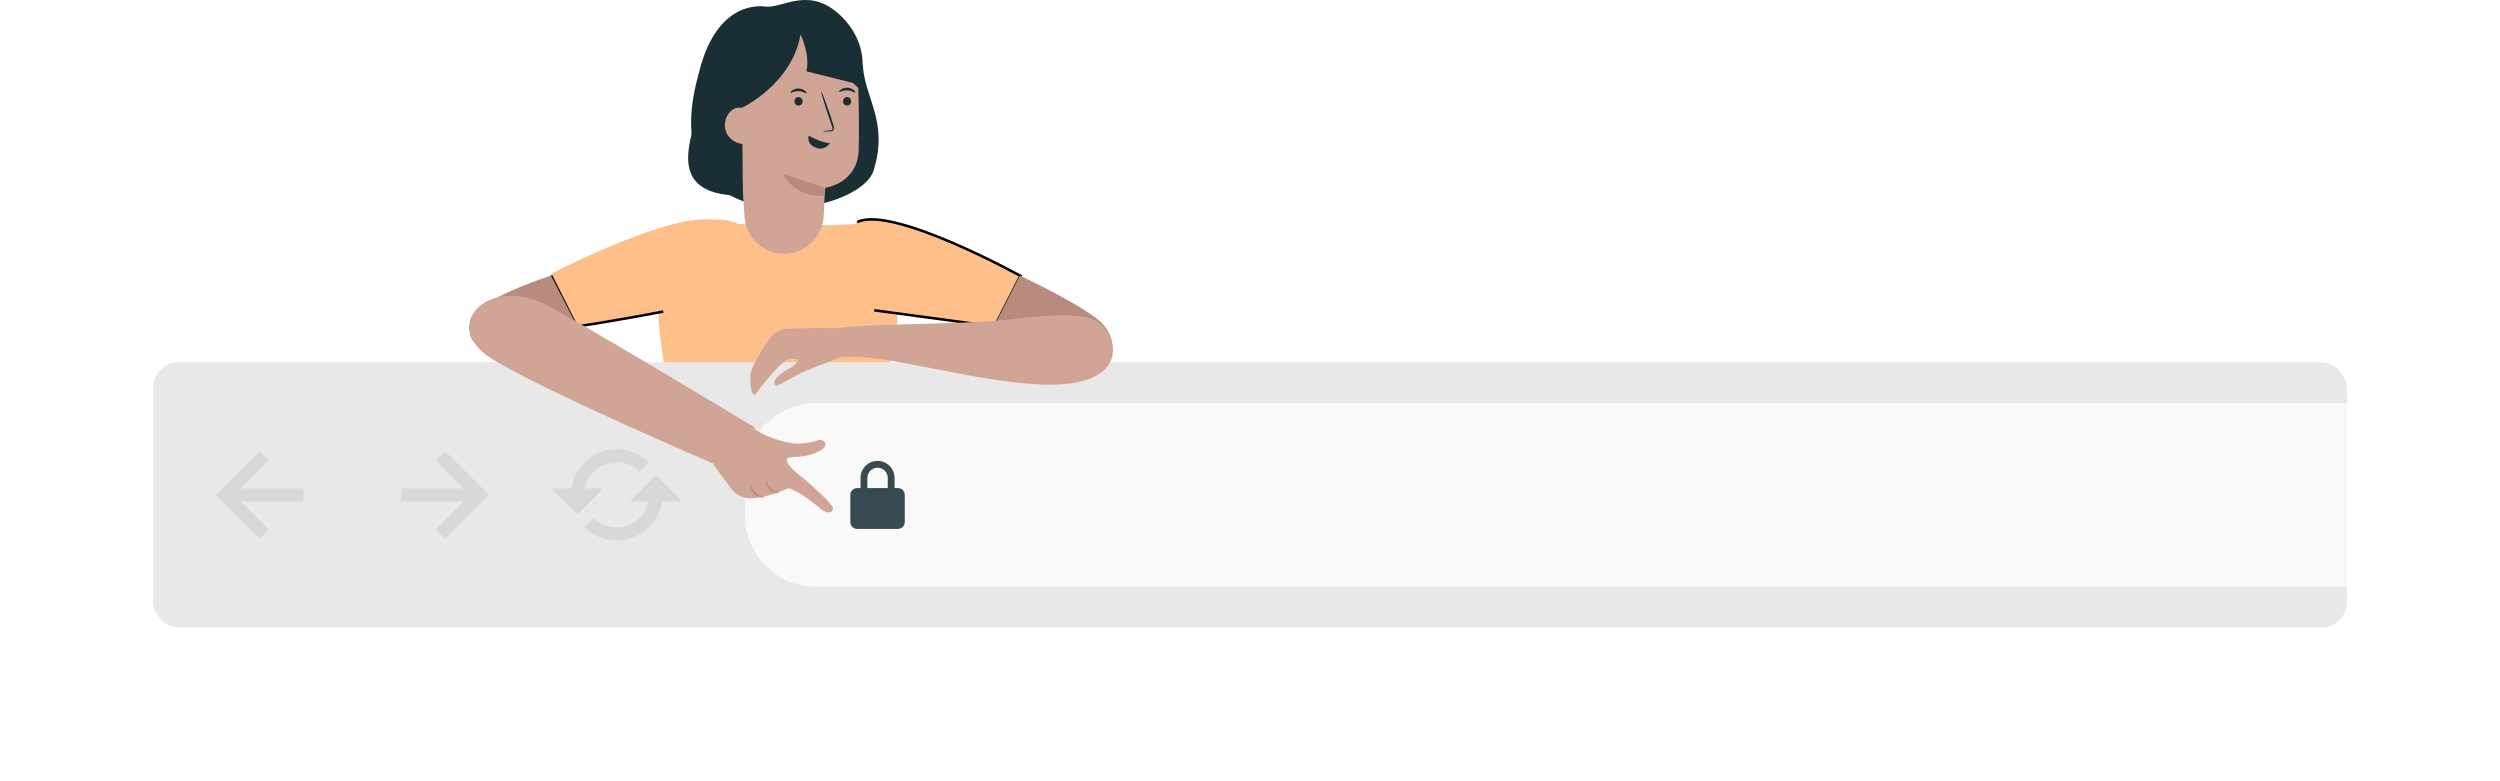 <svg xmlns="http://www.w3.org/2000/svg" width="490" height="153" fill="none" viewBox="0 0 490 153"><path fill="#FFBF8A" d="M162.517 44.131L144.769 43.923C144.769 43.923 142.504 42.308 135.973 43.35C126.336 44.861 129.496 66.737 129.496 66.737L133.92 98.406C133.92 98.406 132.55 102 149.666 102C166.783 102 167.889 98.406 167.889 98.406L175.63 66.112C175.63 66.112 177.737 43.715 171.891 43.819C168.573 43.819 162.517 44.131 162.517 44.131Z"/><path fill="#1A2E35" d="M169.123 12.766C169.434 19.18 174.2 23.769 171.247 33.364C168.295 42.959 127.321 48.8 136.904 14.591"/><path fill="#D1A595" d="M161.457 42.182C161.56 39.366 161.716 36.811 161.716 36.811C161.716 36.811 167.984 36.029 168.294 29.562C168.553 23.096 167.932 8.234 167.932 8.234L156.38 2.602L143.948 12.718L145.917 42.391C146.176 46.667 149.802 49.952 154.049 49.743C158.09 49.483 161.301 46.249 161.457 42.182Z"/><path fill="#1A2E35" d="M166.844 19.856C166.844 20.325 166.482 20.69 166.067 20.69C165.601 20.69 165.239 20.325 165.239 19.856C165.239 19.387 165.601 19.021 166.016 19.021C166.482 19.021 166.844 19.387 166.844 19.856Z"/><path fill="#1A2E35" d="M167.621 18.132C167.518 18.237 166.896 17.715 166.067 17.715C165.187 17.663 164.565 18.132 164.461 18.028C164.41 17.976 164.513 17.767 164.824 17.559C165.083 17.35 165.549 17.142 166.119 17.194C166.637 17.194 167.103 17.454 167.362 17.663C167.569 17.872 167.673 18.08 167.621 18.132Z"/><path fill="#1A2E35" d="M157.313 19.858C157.313 20.327 156.95 20.692 156.536 20.692C156.07 20.692 155.707 20.327 155.707 19.858C155.707 19.389 156.07 19.023 156.484 19.023C156.95 19.023 157.313 19.389 157.313 19.858Z"/><path fill="#1A2E35" d="M158.09 18.291C157.986 18.395 157.365 17.873 156.536 17.873C155.655 17.821 155.034 18.291 154.93 18.186C154.878 18.134 154.982 17.925 155.293 17.717C155.552 17.508 156.018 17.3 156.588 17.352C157.106 17.352 157.572 17.613 157.831 17.821C158.038 18.03 158.142 18.238 158.09 18.291Z"/><path fill="#1A2E35" d="M161.301 25.757C161.301 25.705 161.819 25.601 162.7 25.549C162.907 25.549 163.114 25.497 163.166 25.34C163.218 25.184 163.114 24.923 163.011 24.61C162.804 24.037 162.596 23.411 162.389 22.785C161.509 20.177 160.887 18.039 160.991 17.987C161.094 17.935 161.871 20.021 162.752 22.628C162.959 23.254 163.166 23.88 163.322 24.454C163.425 24.714 163.529 25.027 163.425 25.392C163.373 25.549 163.218 25.705 163.063 25.705C162.907 25.757 162.804 25.757 162.7 25.757C161.871 25.809 161.301 25.809 161.301 25.757Z"/><path fill="#1A2E35" d="M158.504 26.641C157.624 26.067 160.939 28.101 162.7 28.049C162.7 28.049 161.664 29.666 159.851 28.936C157.986 28.153 158.504 26.641 158.504 26.641Z"/><path fill="#B78C7E" d="M153.428 34.043C153.428 34.043 155.396 38.736 161.664 38.371L161.768 36.807"/><path fill="#1A2E35" d="M137.163 19.026C137.163 24.606 128.253 38.373 145.606 38.373L145.451 21.112C145.451 21.112 155.241 16.471 156.899 6.771L156.95 6.823C157.572 8.283 158.711 11.412 158.038 13.967L167.207 16.262L168.243 17.253C168.243 17.253 171.506 10.056 165.186 3.486C158.867 -3.033 153.48 1.66 150.113 1.295C147.885 0.982 140.115 1.035 136.904 14.593L137.163 19.026Z"/><path fill="#D1A595" d="M145.71 21.321C144.829 20.8 143.69 21.217 143.016 21.999C141.928 23.199 141.773 25.076 142.602 26.432C143.431 27.788 145.192 28.518 146.694 28.101"/><path fill="#FFBF8A" d="M144.474 47.782C144.474 47.782 146.795 48.884 141.688 44.055C136.322 39.017 108 53.66 108 53.66L112.953 64L135.239 59.906L140.914 58.331L144.474 47.782Z"/><path stroke="#000" stroke-miterlimit="10" stroke-width=".5" d="M108 54L113.041 64C113.041 64 121.757 62.68 130 61.056"/><path fill="#FFBF8A" d="M162 48.341C162 48.341 162.212 46.559 168.192 43.535C174.914 40.133 200 54.065 200 54.065L194.972 64L171.526 60.814L165.705 59.194L162 48.341Z"/><path stroke="#000" stroke-miterlimit="10" stroke-width=".5" d="M168 43.535C174.762 40.133 200 54.065 200 54.065L194.942 64L171.354 60.814"/><path fill="#B78C7E" d="M108.004 54C108.004 54 93.224 58.795 92.235 62.601C91.246 66.407 93.536 68.434 96.086 68.928C100.042 69.719 113 63.689 113 63.689L108.004 54Z"/><path fill="#B78C7E" d="M199.886 54C199.886 54 213.413 60.362 216.191 63.596C219.431 67.403 218.351 70.844 212.693 73.609C207.035 76.373 195 63.596 195 63.596L199.886 54Z"/><g filter="url(#filter0_d)"><rect width="430" height="52" x="30" y="71" fill="#E8E8E8" rx="5"/><path fill="#F9F9F9" d="M146 93C146 85.268 152.268 79 160 79H460V115H160C152.268 115 146 108.732 146 101V93Z"/><path fill="#384A51" d="M177.333 97.001C177.333 96.265 176.735 95.667 176 95.667H175.333V93.667C175.333 91.829 173.838 90.334 172 90.334C170.162 90.334 168.667 91.829 168.667 93.667V95.667H168C167.265 95.667 166.667 96.265 166.667 97.001V102.334C166.667 103.069 167.265 103.667 168 103.667H176C176.735 103.667 177.333 103.069 177.333 102.334V97.001ZM170 93.667C170 92.565 170.897 91.667 172 91.667C173.103 91.667 174 92.565 174 93.667V95.667H170V93.667Z"/><path fill="#D8D8D8" d="M52.662 103.774L47.167 98.28H59.436V95.72H47.167L52.662 90.226L50.852 88.416L42.268 97L50.852 105.583L52.662 103.774Z"/><path fill="#D8D8D8" d="M85.407 103.774L87.217 105.583L95.8 97L87.217 88.416L85.407 90.226L90.901 95.72H78.633V98.28H90.901L85.407 103.774Z"/><path fill="#D8D8D8" d="M118.307 95.72H114.597C114.597 95.716 114.597 95.712 114.598 95.708C114.682 95.3 114.807 94.897 114.971 94.509C115.132 94.129 115.331 93.763 115.561 93.421C115.789 93.083 116.052 92.764 116.342 92.474C116.632 92.185 116.951 91.921 117.291 91.692C117.632 91.462 117.996 91.265 118.376 91.103C118.763 90.939 119.166 90.814 119.577 90.731C120.419 90.558 121.314 90.558 122.16 90.731C122.567 90.814 122.971 90.939 123.359 91.103C123.738 91.263 124.102 91.463 124.447 91.693C124.787 91.922 125.104 92.185 125.391 92.473L127.203 90.666C126.802 90.261 126.354 89.893 125.877 89.571C125.4 89.249 124.888 88.97 124.357 88.745C123.813 88.514 123.246 88.339 122.674 88.222C121.493 87.981 120.244 87.981 119.066 88.222C118.492 88.34 117.925 88.516 117.382 88.746C116.846 88.971 116.334 89.249 115.858 89.571C115.384 89.89 114.939 90.259 114.532 90.664C114.125 91.07 113.758 91.517 113.44 91.989C113.118 92.466 112.839 92.978 112.613 93.512C112.383 94.055 112.208 94.621 112.091 95.195C112.055 95.368 112.036 95.544 112.011 95.72H108.069L113.188 100.839L118.307 95.72ZM123.427 98.279H127.137C127.136 98.283 127.137 98.287 127.136 98.29C127.051 98.704 126.926 99.107 126.762 99.49C126.604 99.865 126.406 100.231 126.174 100.575C125.945 100.913 125.682 101.233 125.39 101.525C125.102 101.813 124.785 102.075 124.444 102.306C124.101 102.536 123.736 102.734 123.358 102.896C122.97 103.059 122.567 103.185 122.157 103.268C121.316 103.441 120.42 103.441 119.576 103.268C119.167 103.185 118.764 103.059 118.376 102.896C117.996 102.734 117.63 102.536 117.289 102.306C116.951 102.078 116.632 101.814 116.342 101.525L114.532 103.335C114.938 103.74 115.384 104.109 115.857 104.427C116.334 104.75 116.846 105.029 117.38 105.254C117.922 105.485 118.489 105.66 119.062 105.776C119.652 105.897 120.259 105.958 120.867 105.958C121.475 105.958 122.082 105.897 122.669 105.776C123.244 105.66 123.812 105.483 124.355 105.253C124.886 105.028 125.398 104.75 125.875 104.427C126.351 104.106 126.799 103.736 127.2 103.335C127.605 102.929 127.974 102.482 128.294 102.007C128.619 101.525 128.898 101.013 129.119 100.488C129.347 99.951 129.522 99.384 129.641 98.804C129.676 98.631 129.696 98.455 129.722 98.279H133.665L128.546 93.16L123.427 98.279Z"/></g><path fill="#D1A595" d="M154.568 91.043C153.998 90.208 153.946 89.583 155.448 89.583C158.712 89.583 161.198 88.331 161.664 87.549C162.13 86.767 161.146 85.88 160.214 86.297C159.489 86.662 158.038 86.819 157.002 86.923C156.122 87.027 155.241 86.923 154.36 86.714C153.635 86.558 152.962 86.349 152.392 86.193C152.392 86.193 149.025 85.15 147.678 83.898L139.805 91.043L142.861 95.162C142.861 95.162 144.259 97.718 147.212 97.665C150.165 97.613 154.205 95.84 154.205 95.84C154.827 95.058 159.23 98.344 160.68 99.595C162.079 100.794 163.218 100.638 163.27 99.595C163.27 98.865 159.022 95.058 157.624 93.859C156.795 93.285 155.293 92.034 154.568 91.043Z"/><path fill="#B78C7E" d="M149.75 97.457C149.75 97.509 149.543 97.561 149.18 97.509C148.818 97.457 148.3 97.3 147.885 96.883C147.471 96.518 147.212 95.997 147.16 95.632C147.057 95.267 147.108 95.006 147.16 95.006C147.264 95.006 147.367 95.892 148.144 96.57C148.87 97.353 149.75 97.353 149.75 97.457Z"/><path fill="#B78C7E" d="M152.703 96.567C152.703 96.62 152.496 96.672 152.133 96.62C151.77 96.567 151.304 96.359 150.89 95.994C150.475 95.629 150.268 95.159 150.165 94.794C150.061 94.429 150.113 94.221 150.165 94.221C150.268 94.221 150.372 95.055 151.149 95.733C151.874 96.411 152.703 96.463 152.703 96.567Z"/><path fill="#D1A595" d="M96.088 70.122C105.337 76.102 140.101 91 140.101 91L148 83.813C148 83.813 110.014 60.89 106.065 59.264C94.633 54.542 86.838 64.142 96.088 70.122Z"/><path fill="#D1A595" d="M205.072 75.396C191.397 75.135 172.853 68.981 164.772 70.024C164.772 70.024 157.261 72.84 155.966 73.623C154.671 74.405 152.392 75.709 152.081 75.552C151.77 75.344 150.838 74.405 154.775 72.162C156.484 71.172 156.484 70.442 156.484 70.442C156.484 70.442 154.827 70.233 154.619 70.337C152.444 71.224 148.041 77.325 148.041 77.325C147.471 77.638 147.005 76.439 147.057 73.675C147.057 71.745 150.734 66.478 150.838 66.426C150.942 65.957 152.703 64.497 153.842 64.445C160.991 64.184 164.151 64.34 164.151 64.34C169.072 63.402 188.237 63.61 196.215 62.776C204.192 61.941 209.113 61.368 213.257 62.254C218.748 63.402 223.41 75.709 205.072 75.396Z"/><defs><filter id="filter0_d" width="490" height="112" x="0" y="41" color-interpolation-filters="sRGB" filterUnits="userSpaceOnUse"><feFlood flood-opacity="0" result="BackgroundImageFix"/><feColorMatrix in="SourceAlpha" type="matrix" values="0 0 0 0 0 0 0 0 0 0 0 0 0 0 0 0 0 0 127 0"/><feOffset/><feGaussianBlur stdDeviation="15"/><feColorMatrix type="matrix" values="0 0 0 0 0 0 0 0 0 0 0 0 0 0 0 0 0 0 0.3 0"/><feBlend in2="BackgroundImageFix" mode="normal" result="effect1_dropShadow"/><feBlend in="SourceGraphic" in2="effect1_dropShadow" mode="normal" result="shape"/></filter></defs></svg>